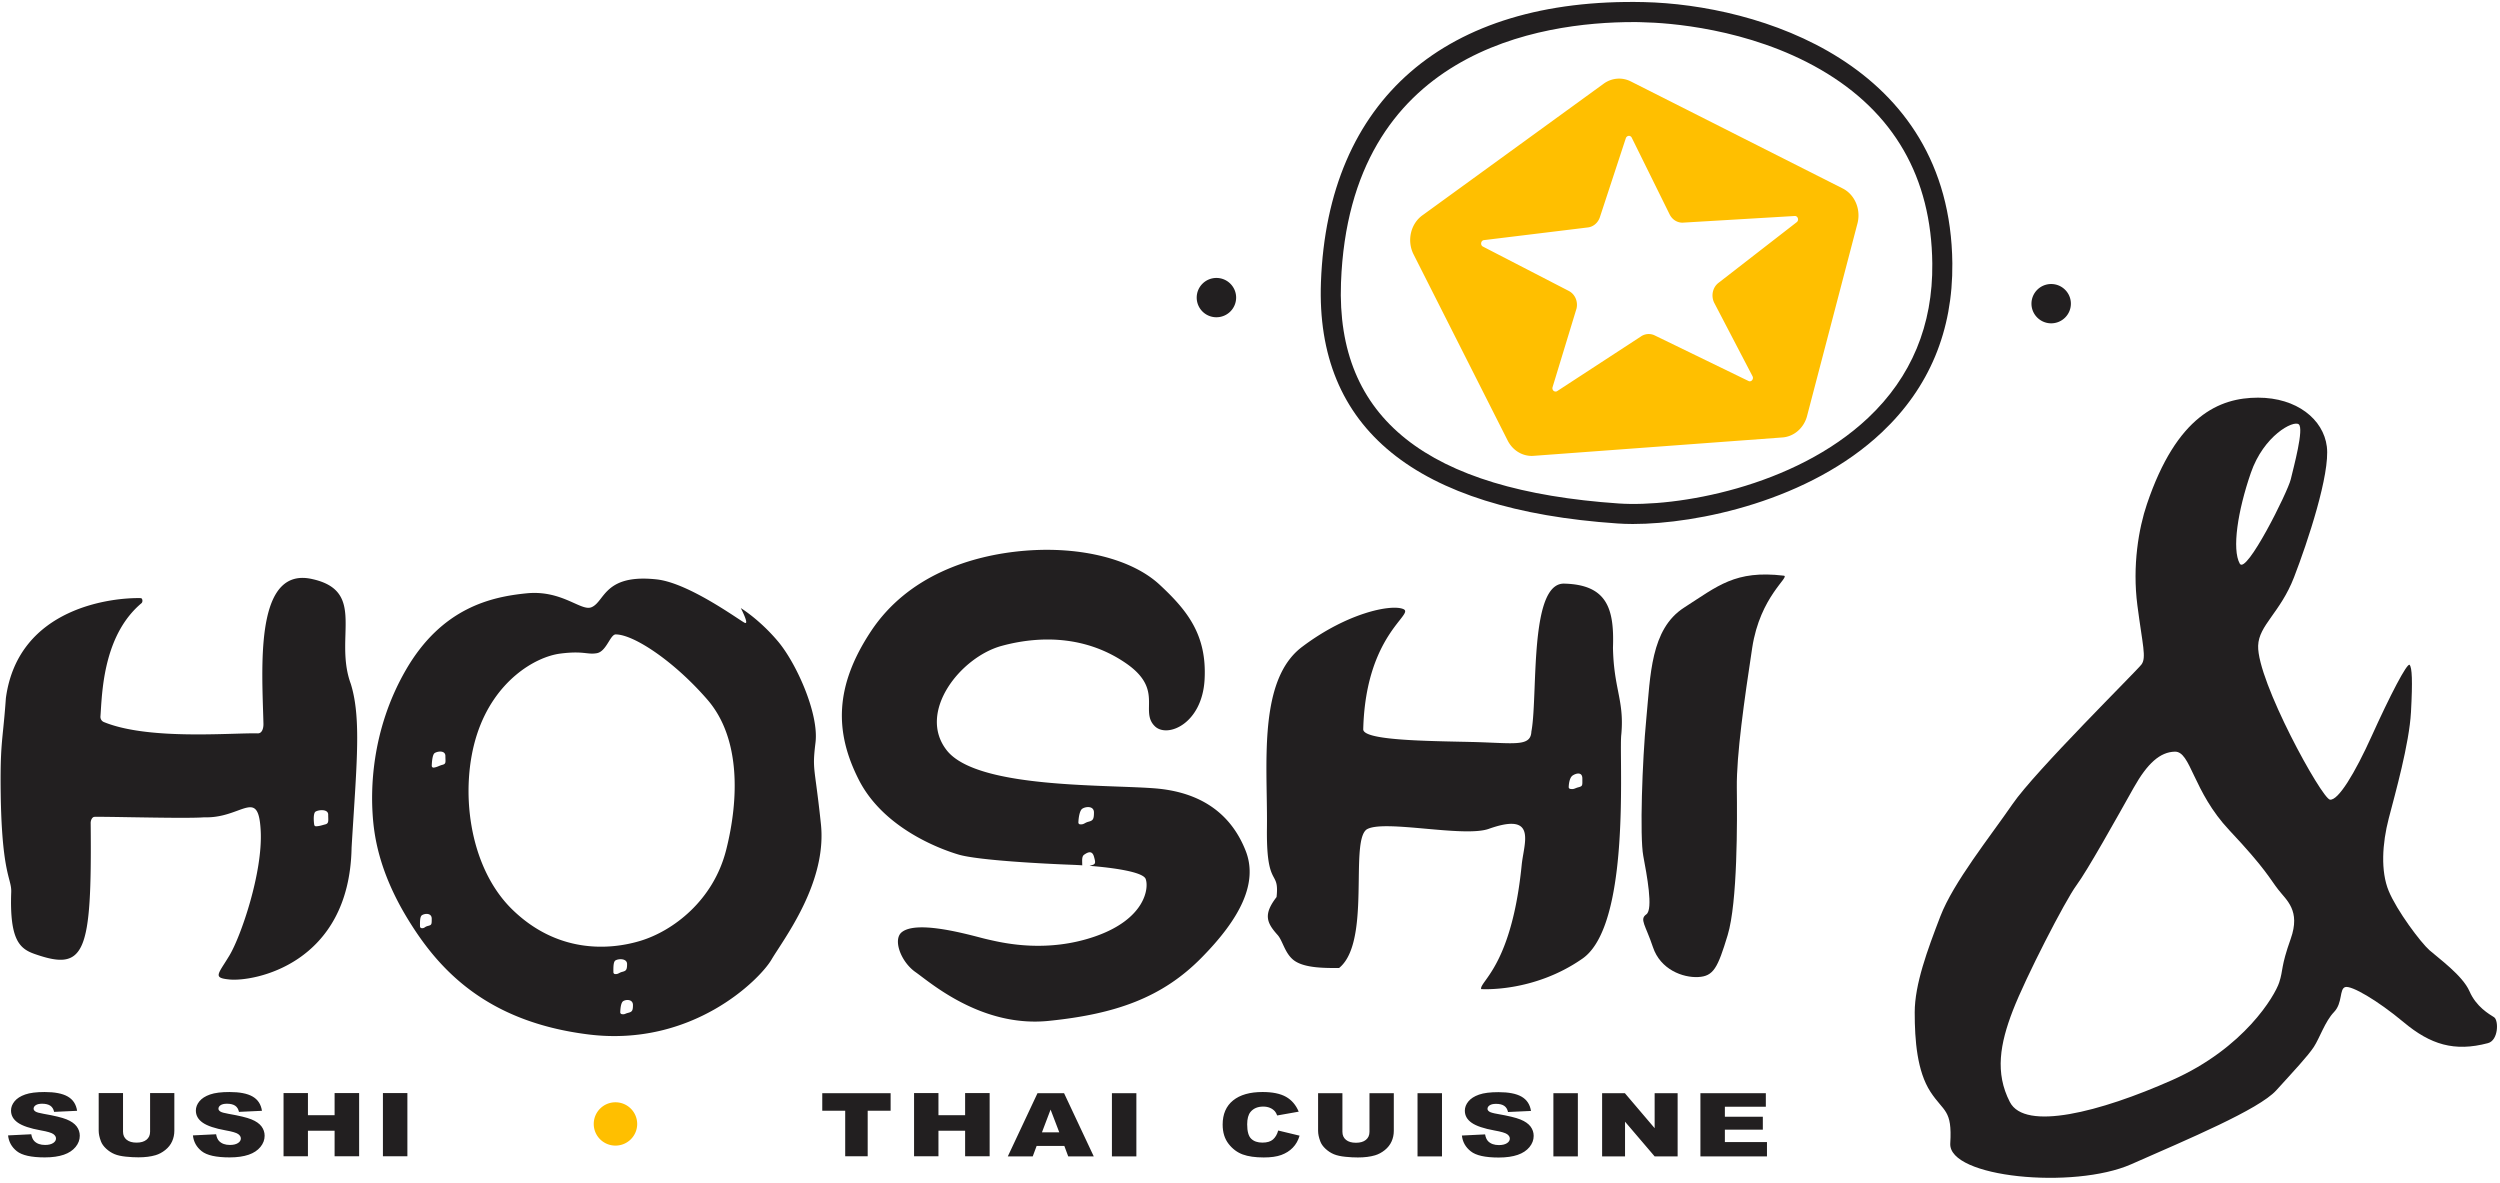 <svg xmlns="http://www.w3.org/2000/svg" width="374" height="177" fill="none" viewBox="0 0 374 177">
  <path fill="#221f20" d="M244.282 78.39c-.83 0-1.61-.03-2.33-.08-30.233-2.06-45.149-14.21-44.339-36.109 1.01-27.269 18.575-42.548 48.298-41.888 16.996.38 45.859 9.04 46.159 39.078.1 10.09-3.449 18.6-10.548 25.29-10.837 10.229-27.583 13.709-37.24 13.709Zm.08-75.087c-13.847 0-42.47 4.24-43.75 39.008-.75 20.26 12.847 31.049 41.55 33.009 8.548.59 26.234-2.37 37.311-12.81 6.468-6.1 9.698-13.86 9.598-23.079-.13-12.91-5.749-22.669-16.706-29.018-10.808-6.26-23.035-7.01-26.524-7.08-.47-.03-.97-.03-1.479-.03Z"/>
  <path fill="#ffbf00" d="m275.664 28.191-31.693-16.009c-1.279-.65-2.779-.54-3.979.28l-27.113 19.69c-1.84 1.26-2.45 3.84-1.41 5.899l14.067 27.829c.75 1.5 2.229 2.4 3.799 2.32l37.211-2.75c1.729-.08 3.239-1.32 3.759-3.1l7.528-28.759c.63-2.14-.29-4.45-2.169-5.4Zm-6.879 5.05-11.677 9.06c-.88.66-1.17 1.92-.68 2.96l5.759 11.04c.2.42-.2.89-.6.7l-14.097-6.85a2.054 2.054 0 0 0-2.029.2l-12.477 8.14c-.37.26-.83-.09-.73-.54l3.599-11.81c.24-1.07-.25-2.15-1.169-2.62l-12.837-6.63c-.44-.23-.31-.93.16-.97l15.486-1.89c.87-.08 1.599-.72 1.869-1.6l3.859-11.75c.15-.43.69-.49.89-.08l5.669 11.48c.38.76 1.11 1.23 1.919 1.23l16.816-1c.46 0 .65.64.27.93Z"/>
  <path fill="#221f20" d="M306.856 48.37c1.63 0 2.949-1.32 2.949-2.94 0-1.62-1.319-2.94-2.949-2.94a2.946 2.946 0 0 0-2.949 2.94c0 1.62 1.329 2.94 2.949 2.94ZM181.977 47.461a2.947 2.947 0 0 0 2.949-2.94c0-1.62-1.32-2.94-2.949-2.94-1.63 0-2.95 1.32-2.95 2.94a2.94 2.94 0 0 0 2.95 2.94Z"/>
  <path fill="#ffbf00" d="M92.074 171.382c1.8 0 3.25-1.45 3.25-3.24a3.247 3.247 0 0 0-3.25-3.239 3.24 3.24 0 0 0-3.25 3.239c0 1.79 1.45 3.24 3.25 3.24Z"/>
  <path fill="#221f20" d="M373.11 152.176c-.72-.46-2.659-1.54-3.679-3.89s-4.659-4.959-5.989-6.139c-1.329-1.18-4.858-5.89-6.088-8.85-1.23-2.97-.97-7.11 0-10.849.97-3.74 3.069-11.16 3.329-15.92.26-4.76.15-6.65-.2-7.06-.36-.41-3.019 4.76-5.629 10.54-2.609 5.78-5.068 9.77-6.288 9.62-1.23-.15-10.917-17.75-10.747-23.03.1-3.07 3.329-4.96 5.368-10.239 2.04-5.28 5.419-15.46 4.909-19.549-.51-4.09-4.509-7.32-10.287-7.32-5.779 0-12.157 2.7-16.626 15.92-1.23 3.63-2.2 9.21-1.43 15.149.77 5.94 1.38 7.83.61 8.85-.77 1.019-15.916 15.969-19.286 20.879-3.379 4.909-8.847 11.719-10.797 16.789-1.949 5.07-3.839 10.179-3.839 14.379 0 4.2.36 8.8 2.349 11.87 2 3.07 3.28 2.61 2.97 7.729-.31 5.12 18.465 6.91 27.063 3.12 8.598-3.79 19.086-8.189 21.695-11.049 2.609-2.87 4.759-5.17 5.629-6.5.869-1.33 1.689-3.84 3.019-5.22s.77-3.48 1.689-3.74c.92-.26 4.759 1.94 8.748 5.27 3.989 3.33 7.568 4.45 12.587 3.12 1.59-.41 1.63-3.42.92-3.88ZM336.719 70.76c1.929-5.61 6.378-7.93 7.178-7.28.8.65-.75 6.33-1.2 8.23-.449 1.89-6.658 14.34-7.628 12.61-1.189-2.14-.31-7.88 1.65-13.56Zm5.968 69.697c-1.519 4.27-1.079 4.56-1.719 6.519-.64 1.96-5.199 9.81-16.026 14.61-10.828 4.8-22.005 7.649-24.264 3.28-2.26-4.36-1.47-8.73.439-13.68 1.91-4.95 7.839-16.469 9.508-18.729 1.67-2.26 5.949-9.939 8.578-14.619 2.05-3.65 3.949-5.34 6.159-5.39 2.399-.05 2.669 5.94 8.158 11.769 5.488 5.83 6.078 7.31 7.308 8.87 1.22 1.59 3.379 3.11 1.859 7.37ZM266.846 86.119c1.05.13-3.539 3.04-4.719 10.81-1.18 7.769-2.359 16.019-2.299 20.929.06 4.909.12 17.139-1.37 22.039-1.49 4.909-2.11 6.149-4.409 6.269-2.3.12-5.649-1.12-6.768-4.469-1.12-3.35-2.05-4.16-.99-4.91 1.06-.75.07-5.9-.46-8.76-.53-2.86-.16-14.159.46-20.549.62-6.4.62-13.35 5.648-16.58 5.029-3.22 7.639-5.639 14.907-4.779ZM191.217 169.125l3.2.77c-.21.72-.55 1.32-1.02 1.8-.46.48-1.04.84-1.72 1.09-.68.25-1.559.37-2.619.37-1.28 0-2.33-.15-3.149-.45-.81-.3-1.52-.82-2.11-1.58-.59-.76-.89-1.71-.89-2.89 0-1.56.52-2.77 1.56-3.61 1.04-.84 2.509-1.26 4.409-1.26 1.489 0 2.659.24 3.509.72.85.48 1.48 1.22 1.9 2.22l-3.22.57c-.11-.29-.23-.5-.35-.63-.2-.22-.449-.4-.749-.52-.29-.12-.63-.18-.99-.18-.83 0-1.46.27-1.9.8-.33.4-.5 1.02-.5 1.86 0 1.05.2 1.77.6 2.15.4.39.96.58 1.68.58.7 0 1.23-.16 1.579-.47.35-.31.62-.74.78-1.34ZM204.874 163.545h3.639v5.63c0 .56-.11 1.09-.33 1.58-.22.49-.56.93-1.02 1.3-.46.37-.95.63-1.459.78-.71.21-1.56.32-2.56.32-.58 0-1.199-.03-1.879-.1-.68-.07-1.25-.19-1.71-.38-.46-.19-.87-.46-1.25-.81-.38-.35-.639-.72-.779-1.09-.23-.6-.34-1.13-.34-1.6v-5.63h3.639v5.77c0 .52.18.92.54 1.21.36.29.849.43 1.489.43.63 0 1.12-.14 1.48-.43.36-.29.54-.69.54-1.21v-5.77ZM212.062 163.545h3.66v9.45h-3.66v-9.45ZM218.701 169.875l3.469-.17c.08.45.23.8.46 1.03.38.38.909.57 1.609.57.52 0 .92-.1 1.21-.29.29-.19.42-.42.42-.68 0-.25-.13-.46-.4-.66-.27-.19-.89-.38-1.87-.55-1.599-.29-2.739-.67-3.429-1.15-.69-.48-1.03-1.08-1.03-1.82 0-.49.18-.95.53-1.38.35-.43.88-.77 1.59-1.02.71-.25 1.67-.37 2.909-.37 1.51 0 2.66.22 3.449.67.79.45 1.26 1.16 1.42 2.14l-3.439.16c-.09-.42-.28-.73-.58-.93-.3-.2-.7-.29-1.21-.29-.42 0-.74.07-.959.22-.21.14-.32.32-.32.53 0 .15.09.29.27.41.17.12.579.24 1.229.35 1.6.28 2.74.55 3.429.83.69.28 1.19.63 1.51 1.05.31.42.47.88.47 1.4 0 .61-.21 1.17-.63 1.68-.42.51-1 .9-1.759 1.16-.75.26-1.7.4-2.85.4-2.009 0-3.399-.31-4.169-.93-.79-.62-1.229-1.41-1.329-2.36ZM232.387 163.545h3.66v9.45h-3.66v-9.45ZM239.676 163.545h3.409l4.449 5.23v-5.23h3.439v9.45h-3.439l-4.429-5.19v5.19h-3.429v-9.45ZM254.382 163.545h9.787v2.02h-6.128v1.5h5.679v1.93h-5.679v1.86h6.298v2.14h-9.957v-9.45ZM1.208 169.855l3.47-.17c.08.45.23.8.46 1.03.38.38.909.57 1.609.57.52 0 .92-.1 1.21-.29.29-.19.42-.42.42-.68 0-.25-.13-.46-.4-.66-.27-.19-.89-.38-1.87-.55-1.6-.29-2.74-.67-3.43-1.15-.69-.48-1.029-1.08-1.029-1.82 0-.49.18-.95.53-1.38.35-.43.88-.77 1.59-1.02.71-.25 1.68-.37 2.909-.37 1.51 0 2.66.22 3.449.67.79.45 1.26 1.16 1.41 2.14l-3.44.16c-.09-.42-.28-.73-.58-.93-.29-.19-.7-.29-1.21-.29-.419 0-.739.07-.959.22-.21.14-.32.32-.32.53 0 .15.09.29.27.41.17.12.58.24 1.23.35 1.6.28 2.74.55 3.429.83.69.28 1.19.63 1.51 1.05.31.42.47.88.47 1.4 0 .61-.21 1.17-.63 1.68-.42.51-1 .9-1.76 1.16-.76.26-1.7.4-2.85.4-2.009 0-3.398-.31-4.178-.93-.78-.62-1.21-1.41-1.31-2.36ZM22.443 163.525h3.639v5.63c0 .56-.11 1.09-.33 1.58-.22.5-.56.93-1.02 1.3-.46.37-.95.63-1.46.78-.71.21-1.56.32-2.559.32-.58 0-1.2-.03-1.88-.1-.68-.07-1.25-.19-1.699-.38-.46-.19-.87-.46-1.25-.81-.38-.35-.64-.72-.78-1.09-.23-.6-.34-1.13-.34-1.6v-5.63h3.64v5.77c0 .52.18.92.54 1.21.36.29.85.43 1.49.43.629 0 1.119-.14 1.479-.43.36-.29.54-.69.54-1.21v-5.77h-.01ZM28.861 169.855l3.47-.17c.08.45.23.8.46 1.03.38.38.91.57 1.609.57.52 0 .92-.1 1.21-.29.29-.19.42-.42.42-.68 0-.25-.13-.46-.4-.66-.27-.19-.89-.38-1.87-.55-1.6-.29-2.74-.67-3.429-1.15-.69-.48-1.03-1.08-1.03-1.82 0-.49.18-.95.53-1.38.35-.43.88-.77 1.59-1.02.71-.25 1.68-.37 2.909-.37 1.51 0 2.66.22 3.45.67.789.45 1.259 1.16 1.409 2.14l-3.44.16c-.09-.42-.28-.73-.58-.93-.29-.19-.699-.29-1.209-.29-.42 0-.74.07-.96.22-.21.14-.32.32-.32.53 0 .15.09.29.27.41.17.12.58.24 1.23.35 1.6.28 2.74.55 3.43.83.689.28 1.189.63 1.509 1.05.31.42.47.88.47 1.4 0 .61-.21 1.17-.63 1.68-.42.51-1 .9-1.76 1.16-.76.26-1.7.4-2.849.4-2.01 0-3.4-.31-4.179-.93-.78-.62-1.21-1.41-1.31-2.36ZM42.418 163.525h3.65v3.31h3.988v-3.31h3.67v9.45h-3.67v-3.82h-3.989v3.82h-3.649v-9.45ZM57.285 163.525h3.66v9.45h-3.66v-9.45ZM159.227 171.435h-4.149l-.58 1.56h-3.729l4.439-9.45h3.979l4.439 9.45h-3.82l-.579-1.56Zm-.76-2.04-1.3-3.4-1.29 3.4h2.59ZM166.343 163.545h3.659v9.45h-3.659v-9.45ZM136.744 163.525h3.649v3.31h3.989v-3.31h3.669v9.45h-3.669v-3.82h-3.989v3.82h-3.649v-9.45ZM123.011 163.541h10.226v2.623h-3.431v6.816h-3.364v-6.816h-3.431v-2.623Z"/>
  <path fill="#221f20" fill-rule="evenodd" d="M21.055 89.48c.26 0 .35.53.12.75-5.362 4.496-5.85 12.256-6.09 16.059-.02.323-.038.618-.058.879-.03.37.17.71.51.85 5.278 2.167 14.115 1.908 19.535 1.749 1.408-.041 2.585-.075 3.41-.059.74.08.94-.78.93-1.42-.016-.64-.037-1.321-.06-2.033-.266-8.586-.668-21.545 7.447-19.606 5.08 1.157 4.99 4.345 4.878 8.277-.065 2.29-.138 4.833.8 7.373 1.393 4.477 1.02 10.327.432 19.514-.1 1.565-.206 3.226-.311 4.994-.31 17.5-14.727 20.1-18.306 19.72-2.098-.209-1.855-.593-.713-2.392.224-.352.482-.758.763-1.228 1.71-2.87 4.98-12.38 4.66-18.609-.216-4.216-1.291-3.822-3.483-3.02-1.267.463-2.905 1.063-4.966.99-1.726.14-6.854.056-11.027-.012-2.353-.039-4.403-.073-5.369-.058-.35 0-.62.48-.59 1.02.19 19.579-.84 22.149-8.408 19.489-2.23-.79-3.739-2.11-3.479-9.26.022-.64-.104-1.126-.294-1.857C.967 129.982.24 127.188.11 118.958c-.082-5.447.098-7.232.364-9.87.122-1.217.263-2.616.405-4.64 1.85-13.769 16.266-15.069 20.175-14.969Zm25.954 33.908c-.111-.706-.125-1.75.189-1.96.438-.292 1.9-.438 1.9.439 0 .16.004.305.008.436.02.591.03.905-.447 1.025a9.946 9.946 0 0 0-.373.101c-.317.09-.583.165-.998.185a.268.268 0 0 1-.28-.226ZM172.769 108.648c1.869 1.81 7.078-.36 7.438-7 .36-6.64-2.549-10.29-6.708-14.16-4.159-3.869-11.817-5.759-20.065-5.109-8.248.66-17.656 3.79-23.125 12.04-5.469 8.249-5.469 15.099-1.819 22.259 3.649 7.149 11.967 10.289 14.886 11.159 2.919.88 13.057 1.39 16.856 1.53.513.019 1.081.047 1.682.086a.272.272 0 0 1-.012-.08l-.005-.217c-.016-.625-.027-1.074.299-1.299.5-.345 1.177-.703 1.461.293.293 1.022.229 1.142-.438 1.315a2.987 2.987 0 0 0-.22.065c3.674.29 7.989.92 8.39 1.957.51 1.31 0 5.98-7.588 8.61-7.105 2.462-13.499 1.015-15.664.525h-.001a35.438 35.438 0 0 1-1.521-.37l-.001-.001c-2.938-.763-9.578-2.487-11.696-.804-1.39 1.09-.15 4.449 2.04 5.979.231.162.524.383.874.647 2.961 2.232 10.038 7.565 19.041 6.653 10.067-1.02 16.996-3.5 22.834-9.41 5.839-5.909 8.538-11.239 6.639-16.049-1.9-4.82-5.909-8.759-13.717-9.339-1.46-.109-3.302-.177-5.362-.253-8.956-.33-22.024-.811-25.641-5.437-4.449-5.69 2.04-13.94 8.248-15.62 6.199-1.68 12.917-1.31 18.606 2.63 3.466 2.401 3.436 4.527 3.41 6.333-.017 1.158-.031 2.184.879 3.067Zm-10.865 12.342c-.365.251-.547 1.228-.577 2.053a.263.263 0 0 0 .231.275c.366.039.533-.052.74-.164.136-.074.289-.157.526-.219.667-.172.833-.345.833-1.381s-1.253-.91-1.753-.564ZM209.357 92.829c.788-1.006 1.158-1.478.563-1.72-1.81-.74-8.308.54-15.057 5.61-5.656 4.172-5.499 13.815-5.362 22.286.027 1.681.053 3.316.034 4.853-.07 5.344.572 6.547 1.04 7.423.344.644.594 1.112.399 2.916-2.019 2.62-1.479 3.85.16 5.68.3.334.531.832.782 1.376.412.889.88 1.9 1.798 2.514 1.579 1.05 4.358 1.05 6.608 1.05 2.794-2.252 2.878-8.216 2.949-13.202.051-3.651.095-6.777 1.19-7.537 1.276-.776 4.986-.444 8.822-.102 3.734.334 7.589.678 9.433.022 6.192-2.201 5.673.832 5.169 3.78-.09.523-.179 1.042-.23 1.529-1.114 11.35-4.089 15.505-5.423 17.368-.45.629-.713.996-.655 1.292 0 0 7.808.579 15.176-4.57 5.938-4.164 5.808-21.436 5.747-29.578-.015-1.947-.026-3.372.052-3.971.246-2.722-.097-4.471-.487-6.456-.338-1.728-.712-3.633-.763-6.513.21-5.87-.9-9.43-7.358-9.57-3.755 0-4.099 8.748-4.369 15.607-.106 2.675-.2 5.062-.48 6.532-.089 1.904-1.779 1.832-5.789 1.662-.939-.04-2.006-.085-3.209-.112-.544-.013-1.114-.025-1.701-.037-6.263-.134-14.492-.309-14.455-1.863.244-9.669 3.756-14.151 5.416-16.27Zm25.321 24.91c.031-.771.216-1.467.58-1.717.5-.346 1.461-.598 1.461.438l.002.306c.007.754.008.855-.587 1.009-.2.052-.337.107-.453.153-.229.091-.376.15-.773.091a.27.27 0 0 1-.23-.28ZM122.811 123.298c-.301-2.869-.547-4.712-.723-6.039-.369-2.771-.438-3.29-.087-6.191.52-4.29-2.839-11.82-5.618-15.12-2.78-3.3-5.559-4.979-5.559-4.979s1.33 2.55.58 2.2c-.142-.066-.529-.321-1.095-.694-2.427-1.597-8.153-5.366-12.052-5.796-5.658-.62-7.192 1.35-8.341 2.827-.463.596-.864 1.11-1.447 1.343-.629.25-1.466-.126-2.587-.63-1.66-.745-3.94-1.77-7.09-1.46-5.27.52-12.687 2.14-18.076 11.47-5.389 9.329-5.159 18.429-4.979 21.439.18 3.009.81 8.519 5.269 15.819 4.459 7.3 11.527 15.349 27.053 17.269 15.527 1.92 25.604-8.23 27.344-11.179.249-.427.6-.968 1.015-1.608 2.463-3.799 7.189-11.089 6.393-18.671Zm-14.177 3.849c-1.919 7.6-7.978 12.13-12.826 13.6-4.85 1.47-12.508 1.79-19.146-4.66-6.638-6.45-7.918-18.189-5.299-26.239 2.62-8.04 8.738-11.59 12.447-12.07 2.065-.264 3.091-.152 3.882-.065.553.06.99.109 1.587.006.805-.14 1.333-.99 1.785-1.72.362-.584.676-1.09 1.044-1.09 2.7 0 8.748 4.02 13.727 9.769 4.969 5.74 4.719 14.87 2.799 22.469Zm-43.61-14.486c-.307.205-.412 1.172-.433 1.9a.262.262 0 0 0 .287.275c.306-.038.531-.131.763-.227.169-.07.342-.142.553-.195.475-.118.467-.334.447-.881-.004-.126-.01-.27-.01-.434 0-.876-1.168-.73-1.606-.438Zm-2.193 25.878c-.006-.673-.013-1.417.294-1.622.439-.292 1.461-.358 1.461.518 0 .877 0 .943-.584 1.089-.223.056-.34.133-.44.199a.64.64 0 0 1-.492.129c-.139-.012-.237-.136-.239-.275v-.038Zm29.23 5.15c-.31.206-.303 1.036-.297 1.731v.025c.001.139.1.263.238.274.3.025.443-.05.618-.142.119-.063.253-.133.46-.185.585-.146.731-.292.731-1.169s-1.311-.826-1.75-.534Zm.73 7.747c.019-.683.122-1.451.435-1.66.439-.292 1.465-.298 1.465.579s-.146 1.023-.73 1.169a2.369 2.369 0 0 0-.39.131c-.157.066-.248.104-.547.062a.274.274 0 0 1-.233-.281Z" clip-rule="evenodd"/>
</svg>
